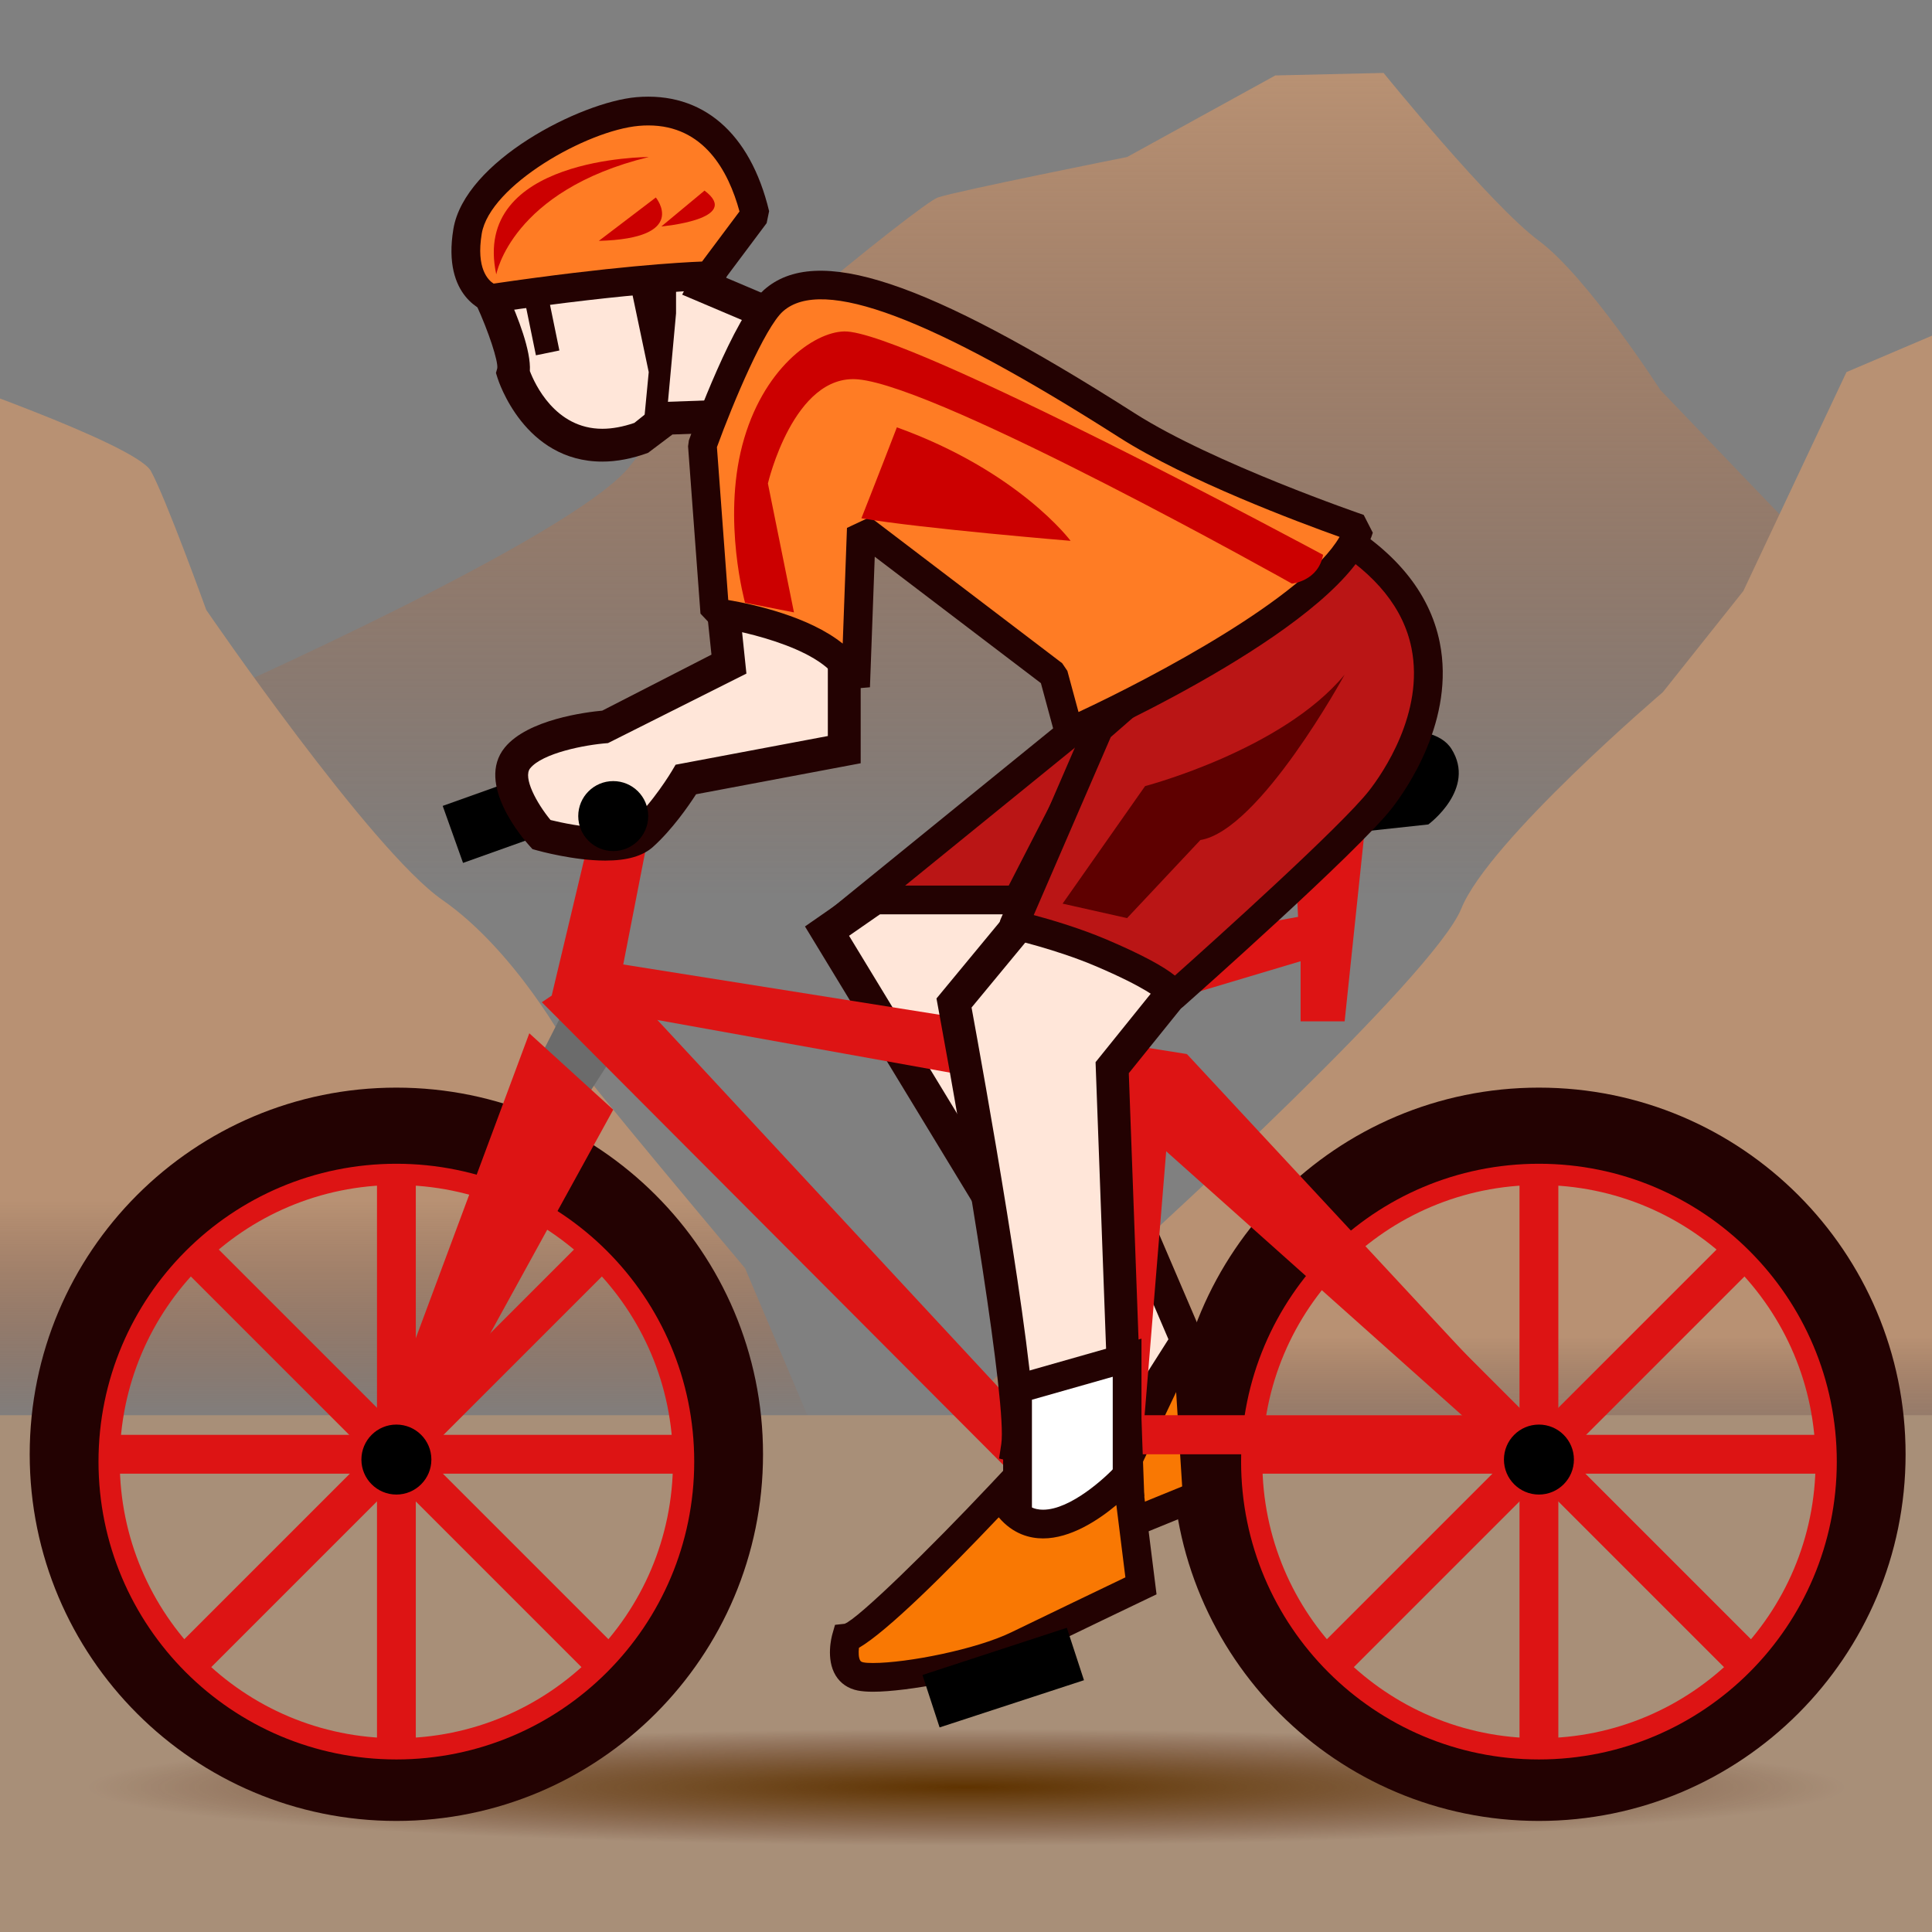 <?xml version="1.0" encoding="UTF-8"?>
<!-- Generated by phantom_svg. -->
<svg width="64px" height="64px" viewBox="0 0 64 64" preserveAspectRatio="none" xmlns="http://www.w3.org/2000/svg" xmlns:xlink="http://www.w3.org/1999/xlink" version="1.1">
  <rect x="0" y="0" width="64" height="64" fill="#808080" stroke="none"/>
  <g id="レイヤー_1">
  </g>
  <g id="_x30_1">
    <g id='_x31_f6b5_mountain_x5F_bicyclist_x28_wh_x29_'>
      <linearGradient id='SVGID_1_' gradientUnits='userSpaceOnUse' x1='35.75' y1='2.417' x2='35.75' y2='29.647'>
        <stop offset='0' style='stop-color:#B89173'/>
        <stop offset='0.41' style='stop-color:#AE7C5B;stop-opacity:0.59'/>
        <stop offset='1' style='stop-color:#9E5933;stop-opacity:0'/>
      </linearGradient>
      <path style='fill:url(#SVGID_1_);' d='M6.833,23.167c0,0,12.269-5.417,14.051-7.75
			s9.584-8.666,10.183-8.875s6.27-1.341,6.27-1.341l4.91-2.702l3.586-0.083
			c0,0,3.543,4.374,5.146,5.562S55,12.917,55,12.917l9.667,10.083l-9.972,35.41
			L16.358,56.797L6.833,23.167z'/>
      <linearGradient id='SVGID_2_' gradientUnits='userSpaceOnUse' x1='47.363' y1='44.251' x2='47.363' y2='49.512'>
        <stop offset='0' style='stop-color:#B89173'/>
        <stop offset='0.41' style='stop-color:#AE7C5B;stop-opacity:0.59'/>
        <stop offset='1' style='stop-color:#9E5933;stop-opacity:0'/>
      </linearGradient>
      <path style='fill:url(#SVGID_2_);' d='M65.583,10.445l-4.416,1.881L57.75,19.579l-2.667,3.351
			c0,0-5.767,4.917-6.675,7.167s-10.523,11-10.523,11l-8.742,8.083h36.44V10.445z'/>
      <linearGradient id='SVGID_3_' gradientUnits='userSpaceOnUse' x1='12.49' y1='39.751' x2='12.49' y2='47.258'>
        <stop offset='0' style='stop-color:#B89173'/>
        <stop offset='0.41' style='stop-color:#AE7C5B;stop-opacity:0.59'/>
        <stop offset='1' style='stop-color:#9E5933;stop-opacity:0'/>
      </linearGradient>
      <path style='fill:url(#SVGID_3_);' d='M-2.417,12.327c0,0,6.917,2.371,7.417,3.279
			s1.833,4.6,1.833,4.6s5.447,7.958,7.823,9.607s4.192,4.878,4.268,5.164
			s5.757,7.034,5.757,7.034l2.715,6.406H-2.417V12.327z'/>
      <rect y='46.881' style='fill:#A88F78;' width='64' height='17.968'/>
      <radialGradient id='SVGID_4_' cx='30.555' cy='58.785' r='27.66' gradientTransform='matrix(1.053 0 0 0.07 -0.159 55.089)' gradientUnits='userSpaceOnUse'>
        <stop offset='0' style='stop-color:#5F3300'/>
        <stop offset='0.319' style='stop-color:#5B2F00;stop-opacity:0.681'/>
        <stop offset='0.655' style='stop-color:#512200;stop-opacity:0.345'/>
        <stop offset='0.997' style='stop-color:#3F0D00;stop-opacity:0.003'/>
        <stop offset='1' style='stop-color:#3F0D00;stop-opacity:0'/>
      </radialGradient>
      <ellipse style='fill:url(#SVGID_4_);' cx='32' cy='59.228' rx='30.479' ry='2.012'/>
      <g>
        <path style='fill:#DD1414;' d='M50.979,38.366c-5.551,0-10.051,4.5-10.051,10.051
				c0,5.553,4.5,10.051,10.051,10.051c5.553,0,10.052-4.498,10.052-10.051
				C61.03,42.866,56.531,38.366,50.979,38.366z M50.979,57.581
				c-5.061,0-9.162-4.104-9.162-9.164s4.102-9.162,9.162-9.162
				c5.062,0,9.164,4.102,9.164,9.162S56.04,57.581,50.979,57.581z'/>
        <g>
          <rect x='39.428' y='47.531' style='fill:#DD1414;' width='23.102' height='1.286'/>
          <rect x='50.336' y='36.624' style='fill:#DD1414;' width='1.286' height='23.102'/>
          <rect x='39.429' y='47.532' transform='matrix(-0.707 0.707 -0.707 -0.707 121.092 46.191)' style='fill:#DD1414;' width='23.101' height='1.285'/>
          <rect x='39.43' y='47.532' transform='matrix(-0.707 -0.707 0.707 -0.707 52.961 118.288)' style='fill:#DD1414;' width='23.1' height='1.286'/>
          <path style='fill:#230202;' d='M50.979,36.029c-6.708,0-12.146,5.438-12.146,12.146
					c0,6.708,5.438,12.146,12.146,12.146S63.125,54.883,63.125,48.175
					C63.125,41.468,57.687,36.029,50.979,36.029z M50.979,58.284
					c-5.449,0-9.866-4.417-9.866-9.866c0-5.45,4.417-9.867,9.866-9.867
					c5.45,0,9.867,4.417,9.867,9.867C60.846,53.867,56.429,58.284,50.979,58.284z'/>
        </g>
      </g>
      <polygon style='fill:#DD1414;' points='42.854,27.312 45.325,26.382 44.543,33.833 
			43.084,33.833 43.084,31.842 36.417,33.833 36.465,31.559 43,30.372 		'/>
      <polygon style='fill:#FFE6D9;' points='36.605,38.084 39.318,44.414 37.337,47.531 33.611,39.553 
					'/>
      <g>
        <polygon style='fill:#F97803;' points='39.658,49.552 36.11,51.001 39.318,44.251 			'/>
        <path style='fill:#230202;' d='M36.11,51.478c-0.128,0-0.254-0.052-0.346-0.149
				c-0.136-0.143-0.169-0.354-0.085-0.531l3.208-6.75
				c0.093-0.196,0.304-0.307,0.521-0.264c0.213,0.041,0.372,0.221,0.386,0.438
				l0.34,5.301c0.013,0.204-0.106,0.394-0.296,0.472l-3.548,1.449
				C36.232,51.466,36.171,51.478,36.11,51.478z M38.961,46.113l-1.893,3.981
				l2.093-0.854L38.961,46.113z'/>
      </g>
      <path style='fill:#230202;' d='M37.264,48.659l-4.37-9.359l3.986-1.955l3.051,7.119
			L37.264,48.659z M34.329,39.806l3.081,6.598l1.296-2.039l-2.375-5.541L34.329,39.806
			z'/>
      <polygon style='fill:#DD1414;' points='38.804,36.029 37.885,47.269 34.624,47.626 
			35.907,36.029 		'/>
      <g>
        <path style='fill:#DD1414;' d='M13.13,38.366c-5.551,0-10.051,4.5-10.051,10.051
				c0,5.553,4.5,10.051,10.051,10.051c5.552,0,10.051-4.498,10.051-10.051
				C23.182,42.866,18.682,38.366,13.13,38.366z M13.13,57.581
				c-5.061,0-9.163-4.104-9.163-9.164s4.103-9.162,9.163-9.162
				c5.061,0,9.163,4.102,9.163,9.162S18.191,57.581,13.13,57.581z'/>
        <g>
          <rect x='1.58' y='47.531' style='fill:#DD1414;' width='23.102' height='1.286'/>
          <rect x='12.488' y='36.624' style='fill:#DD1414;' width='1.286' height='23.102'/>
          <rect x='1.58' y='47.532' transform='matrix(-0.707 0.707 -0.707 -0.707 56.479 72.955)' style='fill:#DD1414;' width='23.101' height='1.285'/>
          <rect x='1.581' y='47.532' transform='matrix(-0.707 -0.707 0.707 -0.707 -11.65 91.524)' style='fill:#DD1414;' width='23.1' height='1.285'/>
          <path style='fill:#230202;' d='M13.13,36.029c-6.708,0-12.146,5.438-12.146,12.146
					c0,6.708,5.438,12.146,12.146,12.146c6.708,0,12.146-5.438,12.146-12.146
					C25.277,41.468,19.838,36.029,13.13,36.029z M13.13,58.284
					c-5.449,0-9.867-4.417-9.867-9.866c0-5.45,4.417-9.867,9.867-9.867
					c5.45,0,9.867,4.417,9.867,9.867C22.997,53.867,18.58,58.284,13.13,58.284z'/>
        </g>
      </g>
      <path style='fill:#FFE6D9;' d='M32.882,27.034l-5.486,3.811l5.182,8.527l1.129-2.572
			C33.707,36.799,37.804,29.177,32.882,27.034z'/>
      <path style='fill:#FFE6D9;' d='M16.281,9.886c0,0,0.874,1.905,0.715,2.461
			c0,0,1.032,3.334,4.287,2.143l0.794-0.635l2.223-0.08l1.667-3.175L23.347,9.489
			c0,0,1.27-2.461-0.794-3.175S16.44,5.917,16.281,9.886z'/>
      <path d='M44.629,24.425c0,0,2.748-0.736,3.454,0.386
			c0.834,1.326-0.768,2.5-0.768,2.5l-4.989,0.54L44.629,24.425z'/>
      <rect x='17.552' y='9.886' transform='matrix(0.98 -0.201 0.201 0.98 -1.802 3.82)' style='fill:#230202;' width='0.793' height='1.826'/>
      <polygon style='fill:#6B6B6B;' points='17.377,36.029 18.924,32.988 20.614,34.509 18.521,37.75 		'/>
      <path style='fill:#230202;' d='M19.952,15.291L19.952,15.291
			c-2.584,0-3.44-2.669-3.475-2.783l-0.048-0.154l0.044-0.155
			c0.034-0.231-0.286-1.211-0.687-2.085l-0.054-0.118l0.005-0.13
			c0.171-4.275,4.437-4.949,6.993-4.064c0.672,0.233,1.15,0.662,1.382,1.242
			c0.307,0.768,0.126,1.617-0.058,2.157l2.667,1.131l-2.088,3.977l-2.358,0.084
			l-0.807,0.608C20.943,15.193,20.433,15.291,19.952,15.291z M17.552,12.29
			c0.159,0.419,0.838,1.914,2.4,1.914l0,0c0.329,0,0.687-0.066,1.062-0.195
			l0.863-0.69l2.088-0.075l1.246-2.374l-2.613-1.109l0.265-0.521
			c0.149-0.294,0.484-1.189,0.239-1.798c-0.115-0.285-0.353-0.486-0.728-0.616
			c-0.507-0.176-1.123-0.272-1.733-0.272c-1.092,0-3.625,0.317-3.812,3.227
			C17.152,10.499,17.595,11.621,17.552,12.29z'/>
      <path style='fill:#230202;' d='M32.655,40.546l-5.989-9.856l6.155-4.275l0.278,0.121
			c1.214,0.528,2.038,1.4,2.45,2.59c1.123,3.243-1.261,7.74-1.363,7.93
			L32.655,40.546z M28.126,30.999L32.5,38.196l0.71-1.616
			c0.041-0.081,2.279-4.309,1.312-7.101c-0.282-0.813-0.804-1.411-1.588-1.82
			L28.126,30.999z'/>
      <polygon style='fill:#DD1414;' points='21.752,26.281 20.614,32.112 18.274,32.988 19.724,26.904 		
			'/>
      <g>
        <polygon style='fill:#DD1414;' points='38.804,36.852 18.521,33.203 19.97,31.842 
				39.318,34.917 			'/>
        <polygon style='fill:#DD1414;' points='11.898,49.368 13.136,49.813 20.314,36.761 
				17.534,34.229 			'/>
        <polygon style='fill:#DD1414;' points='36.11,49.227 35.017,50.315 17.949,33.2 
				19.97,31.842 			'/>
        <rect x='32.882' y='46.881' style='fill:#DD1414;' width='18.098' height='1.294'/>
        <polygon style='fill:#DD1414;' points='37.355,36.998 49.922,48.215 50.979,47.469 39.318,34.917 
							'/>
      </g>
      <g>
        <path style='fill:#FF7C24;' d='M16.281,9.886c0,0-1.11-0.317-0.793-2.223
				c0.317-1.905,3.811-3.811,5.636-3.969s3.283,0.886,3.89,3.413l-1.515,2.025
				C23.499,9.132,21.124,9.172,16.281,9.886z'/>
        <path style='fill:#230202;' d='M16.351,10.357l-0.2-0.013
				c-0.062-0.018-1.515-0.46-1.132-2.759c0.375-2.25,4.211-4.205,6.065-4.366
				c2.181-0.186,3.768,1.171,4.394,3.776l-0.082,0.396l-1.515,2.025l-0.373,0.191
				C23.483,9.609,21.097,9.657,16.351,10.357z M21.478,4.155
				c-0.103,0-0.207,0.004-0.312,0.014c-1.719,0.149-4.94,1.971-5.208,3.573
				c-0.192,1.158,0.218,1.543,0.394,1.653c3.933-0.576,6.2-0.704,6.904-0.731
				l1.241-1.659C24.13,5.657,23.311,4.155,21.478,4.155z'/>
      </g>
      <path style='fill:#FFE6D9;' d='M35.017,29.098l-3.414,4.129c0,0,2.381,12.861,2.104,14.687
			l3.63,0.952l-0.494-13.496l2.814-3.493L35.017,29.098z'/>
      <rect x='14.782' y='25.379' transform='matrix(0.942 -0.336 0.336 0.942 -7.787 7.756)' width='7.478' height='2.005'/>
      <path style='fill:#230202;' d='M37.906,49.576l-4.81-1.262l0.073-0.483
			c0.193-1.272-1.151-9.372-2.101-14.506l-0.046-0.249l3.873-4.685l5.577,3.339
			l-3.079,3.821L37.906,49.576z M34.27,47.499l2.498,0.655l-0.476-12.968
			l2.55-3.165l-3.704-2.218l-2.954,3.573
			C32.549,35.368,34.251,44.768,34.27,47.499z'/>
      <g>
        <polygon style='fill:#BA1515;' points='37.337,22.75 28.643,29.812 33.707,29.812 			'/>
        <path style='fill:#230202;' d='M27.301,30.289l11.497-9.339l-4.8,9.338L27.301,30.289z
				 M35.876,24.55l-5.892,4.786h3.432L35.876,24.55z'/>
      </g>
      <g>
        <path style='fill:#BA1515;' d='M36.401,24.129l-2.817,6.51c0,0,1.539,0.35,2.881,0.92
				c2.418,1.028,2.418,1.429,2.418,1.429s5.739-5.081,6.852-6.51
				c1.111-1.429,3.663-5.926-1.746-8.971L36.401,24.129z'/>
        <path style='fill:#230202;' d='M38.883,33.464c-0.066,0-0.133-0.014-0.195-0.042
				c-0.114-0.051-0.201-0.144-0.246-0.255c-0.075-0.083-0.481-0.454-2.163-1.169
				c-1.285-0.547-2.785-0.891-2.8-0.895c-0.139-0.031-0.255-0.123-0.319-0.249
				s-0.068-0.274-0.013-0.404l2.817-6.51c0.028-0.065,0.071-0.123,0.124-0.17
				l7.587-6.622c0.152-0.133,0.371-0.154,0.547-0.056
				c1.966,1.106,3.134,2.516,3.471,4.188c0.513,2.547-1.081,4.846-1.582,5.49
				c-1.127,1.447-6.676,6.365-6.912,6.574
				C39.109,33.423,38.997,33.464,38.883,33.464z M34.244,30.313
				c0.581,0.155,1.528,0.434,2.407,0.807c1.214,0.517,1.894,0.899,2.269,1.197
				c1.262-1.126,5.522-4.956,6.438-6.132c0.438-0.563,1.832-2.567,1.399-4.717
				c-0.263-1.309-1.176-2.444-2.714-3.377l-7.248,6.326L34.244,30.313z'/>
      </g>
      <path style='fill:#FFE6D9;' d='M23.678,17.507L24.147,22l-4.045,2.075
			c0,0-2.245,0.159-2.96,1.032c-0.714,0.873,0.794,2.541,0.794,2.541
			s2.54,0.714,3.334,0c0.794-0.715,1.452-1.826,1.452-1.826l5.245-0.988v-4.707
			L23.678,17.507z'/>
      <path style='fill:#230202;' d='M20.054,28.508c-0,0-0,0-0,0
			c-1.051,0-2.215-0.324-2.264-0.338l-0.151-0.042l-0.105-0.116
			c-0.187-0.207-1.794-2.049-0.812-3.25c0.764-0.933,2.697-1.172,3.228-1.221
			l3.618-1.855l-0.545-5.216l5.488,3.352v5.462l-5.453,1.027
			c-0.242,0.375-0.786,1.166-1.423,1.74
			C21.293,28.359,20.776,28.508,20.054,28.508z M18.237,27.164
			c0.328,0.081,1.121,0.257,1.816,0.257c0,0,0,0,0,0
			c0.608,0,0.807-0.136,0.854-0.178c0.72-0.649,1.342-1.689,1.348-1.7
			l0.125-0.211l5.043-0.95v-3.951l-3.091-1.888l0.394,3.77l-4.585,2.303
			c-0.778,0.056-2.167,0.333-2.578,0.834
			C17.314,25.755,17.779,26.61,18.237,27.164z'/>
      <g>
        <path style='fill:#FFFFFF;' d='M33.707,46.008l3.63-1.032v5.636
				c0,0-1.486,1.826-2.598,0.795c-1.112-1.032-1.032-1.344-1.032-1.344V46.008z'/>
        <path style='fill:#230202;' d='M35.508,52.198c-0.408,0-0.776-0.149-1.093-0.442
				c-1.063-0.988-1.212-1.461-1.185-1.729v-4.378l4.583-1.304v6.436l-0.107,0.132
				C37.6,51.044,36.627,52.198,35.508,52.198z M34.184,50.041
				c0.031,0.074,0.188,0.375,0.88,1.016c0.553,0.514,1.427-0.228,1.797-0.624v-4.826
				l-2.677,0.761V50.041z'/>
      </g>
      <g>
        <path style='fill:#F97803;' d='M33.15,49.501c0,0-4.405,4.684-5.12,4.763
				c0,0-0.318,1.111,0.477,1.271c0.794,0.159,3.731-0.317,5.2-1.032
				c1.469-0.714,4.089-1.969,4.089-1.969l-0.459-3.668
				C37.337,48.865,34.461,52.042,33.15,49.501z'/>
        <path style='fill:#230202;' d='M28.92,56.041c-0.207,0-0.379-0.015-0.506-0.04
				c-0.318-0.063-0.572-0.236-0.732-0.499c-0.331-0.544-0.132-1.286-0.109-1.369
				l0.088-0.308l0.318-0.035c0.445-0.165,2.815-2.479,4.825-4.615l0.461-0.491
				l0.309,0.599c0.337,0.652,0.721,0.728,0.98,0.728
				c0.906,0,2.062-1.057,2.43-1.464l0.697-0.771l0.631,5.039l-0.31,0.148
				c-0.001,0-2.619,1.254-4.087,1.968C32.522,55.608,30.026,56.041,28.92,56.041z
				 M28.454,54.586c-0.018,0.157-0.013,0.332,0.042,0.421
				c0.011,0.018,0.028,0.045,0.105,0.061c0.08,0.016,0.188,0.021,0.319,0.021
				c1.129,0,3.423-0.453,4.579-1.016c1.162-0.564,3.045-1.468,3.781-1.821
				l-0.299-2.395c-0.607,0.506-1.519,1.105-2.428,1.105
				c-0.428,0-0.99-0.135-1.469-0.699C31.371,52.069,29.402,54.032,28.454,54.586z'/>
      </g>
      <g>
        <path style='fill:#FF7C24;' d='M23.268,14.747l0.411,5.544c0,0,4.267,0.553,4.664,2.458
				l0.193-5.243l6.364,4.842l0.516,1.905c0,0,8.732-3.89,9.605-6.748
				c0,0-5.006-1.706-7.683-3.414c-6.91-4.409-10.286-5.404-11.715-4.134
				C24.693,10.786,23.268,14.747,23.268,14.747z'/>
        <path style='fill:#230202;' d='M35.607,24.69l-0.653-0.311l-0.473-1.749l-5.504-4.188
				l-0.159,4.325l-0.942,0.08c-0.268-1.285-3.239-1.951-4.258-2.083l-0.414-0.437
				l-0.411-5.544l0.027-0.196c0.15-0.417,1.495-4.101,2.486-4.982
				c1.727-1.534,5.344-0.342,12.288,4.088c2.598,1.656,7.531,3.347,7.58,3.364
				l0.302,0.59C44.564,20.626,36.522,24.283,35.607,24.69z M28.823,17.128
				l6.363,4.842l0.172,0.254l0.369,1.363c2.48-1.156,7.487-3.802,8.648-5.802
				c-1.338-0.478-5.066-1.869-7.295-3.292c-6.234-3.978-9.838-5.339-11.143-4.179
				c-0.598,0.531-1.642,2.999-2.188,4.498l0.375,5.064
				c0.83,0.142,2.67,0.542,3.792,1.444l0.141-3.833L28.823,17.128z'/>
      </g>
      <path style='fill:#CC0000;' d='M26.301,20.286l-0.863-4.27c0,0,0.849-3.647,2.99-3.449
			c2.779,0.256,14.369,6.766,14.369,6.766s0.873-0.08,1.032-0.953
			c0,0-13.813-7.442-15.861-7.401c-1.02,0.021-2.717,1.246-3.378,3.768
			c-0.661,2.522,0.091,5.221,0.091,5.221L26.301,20.286z'/>
      <path style='fill:#CC0000;' d='M28.535,17.168c0,0,0.607-1.536,1.175-3.012
			c4.048,1.459,5.755,3.76,5.755,3.76S30.518,17.507,28.535,17.168z'/>
      <path style='fill:#5E0000;' d='M35.2,29.934l2.732-3.893c0,0,4.543-1.188,6.61-3.692
			c0,0-2.811,5.16-4.778,5.478l-2.428,2.587L35.2,29.934z'/>
      <path style='fill:#CC0000;' d='M19.837,7.979l1.888-1.437
			C21.725,6.543,22.854,7.9,19.837,7.979z'/>
      <path style='fill:#CC0000;' d='M23.338,6.314l-1.429,1.187
			C21.909,7.501,24.609,7.267,23.338,6.314z'/>
      <path style='fill:#CC0000;' d='M16.44,9.092c0,0,0.494-2.779,5.05-3.89
			C21.49,5.202,15.596,5.193,16.44,9.092z'/>
      <polygon style='fill:#230202;' points='22.395,9.189 22.395,10.38 22.077,13.855 21.283,14.49 
			21.49,12.327 20.885,9.449 		'/>
      <rect x='30.677' y='54.652' transform='matrix(0.951 -0.311 0.311 0.951 -15.613 13.053)' width='5.029' height='1.826'/>
      <circle cx='20.314' cy='27.034' r='1.159'/>
      <circle cx='13.131' cy='48.35' r='1.159'/>
      <circle cx='50.979' cy='48.35' r='1.159'/>
    </g>
  </g>
</svg>